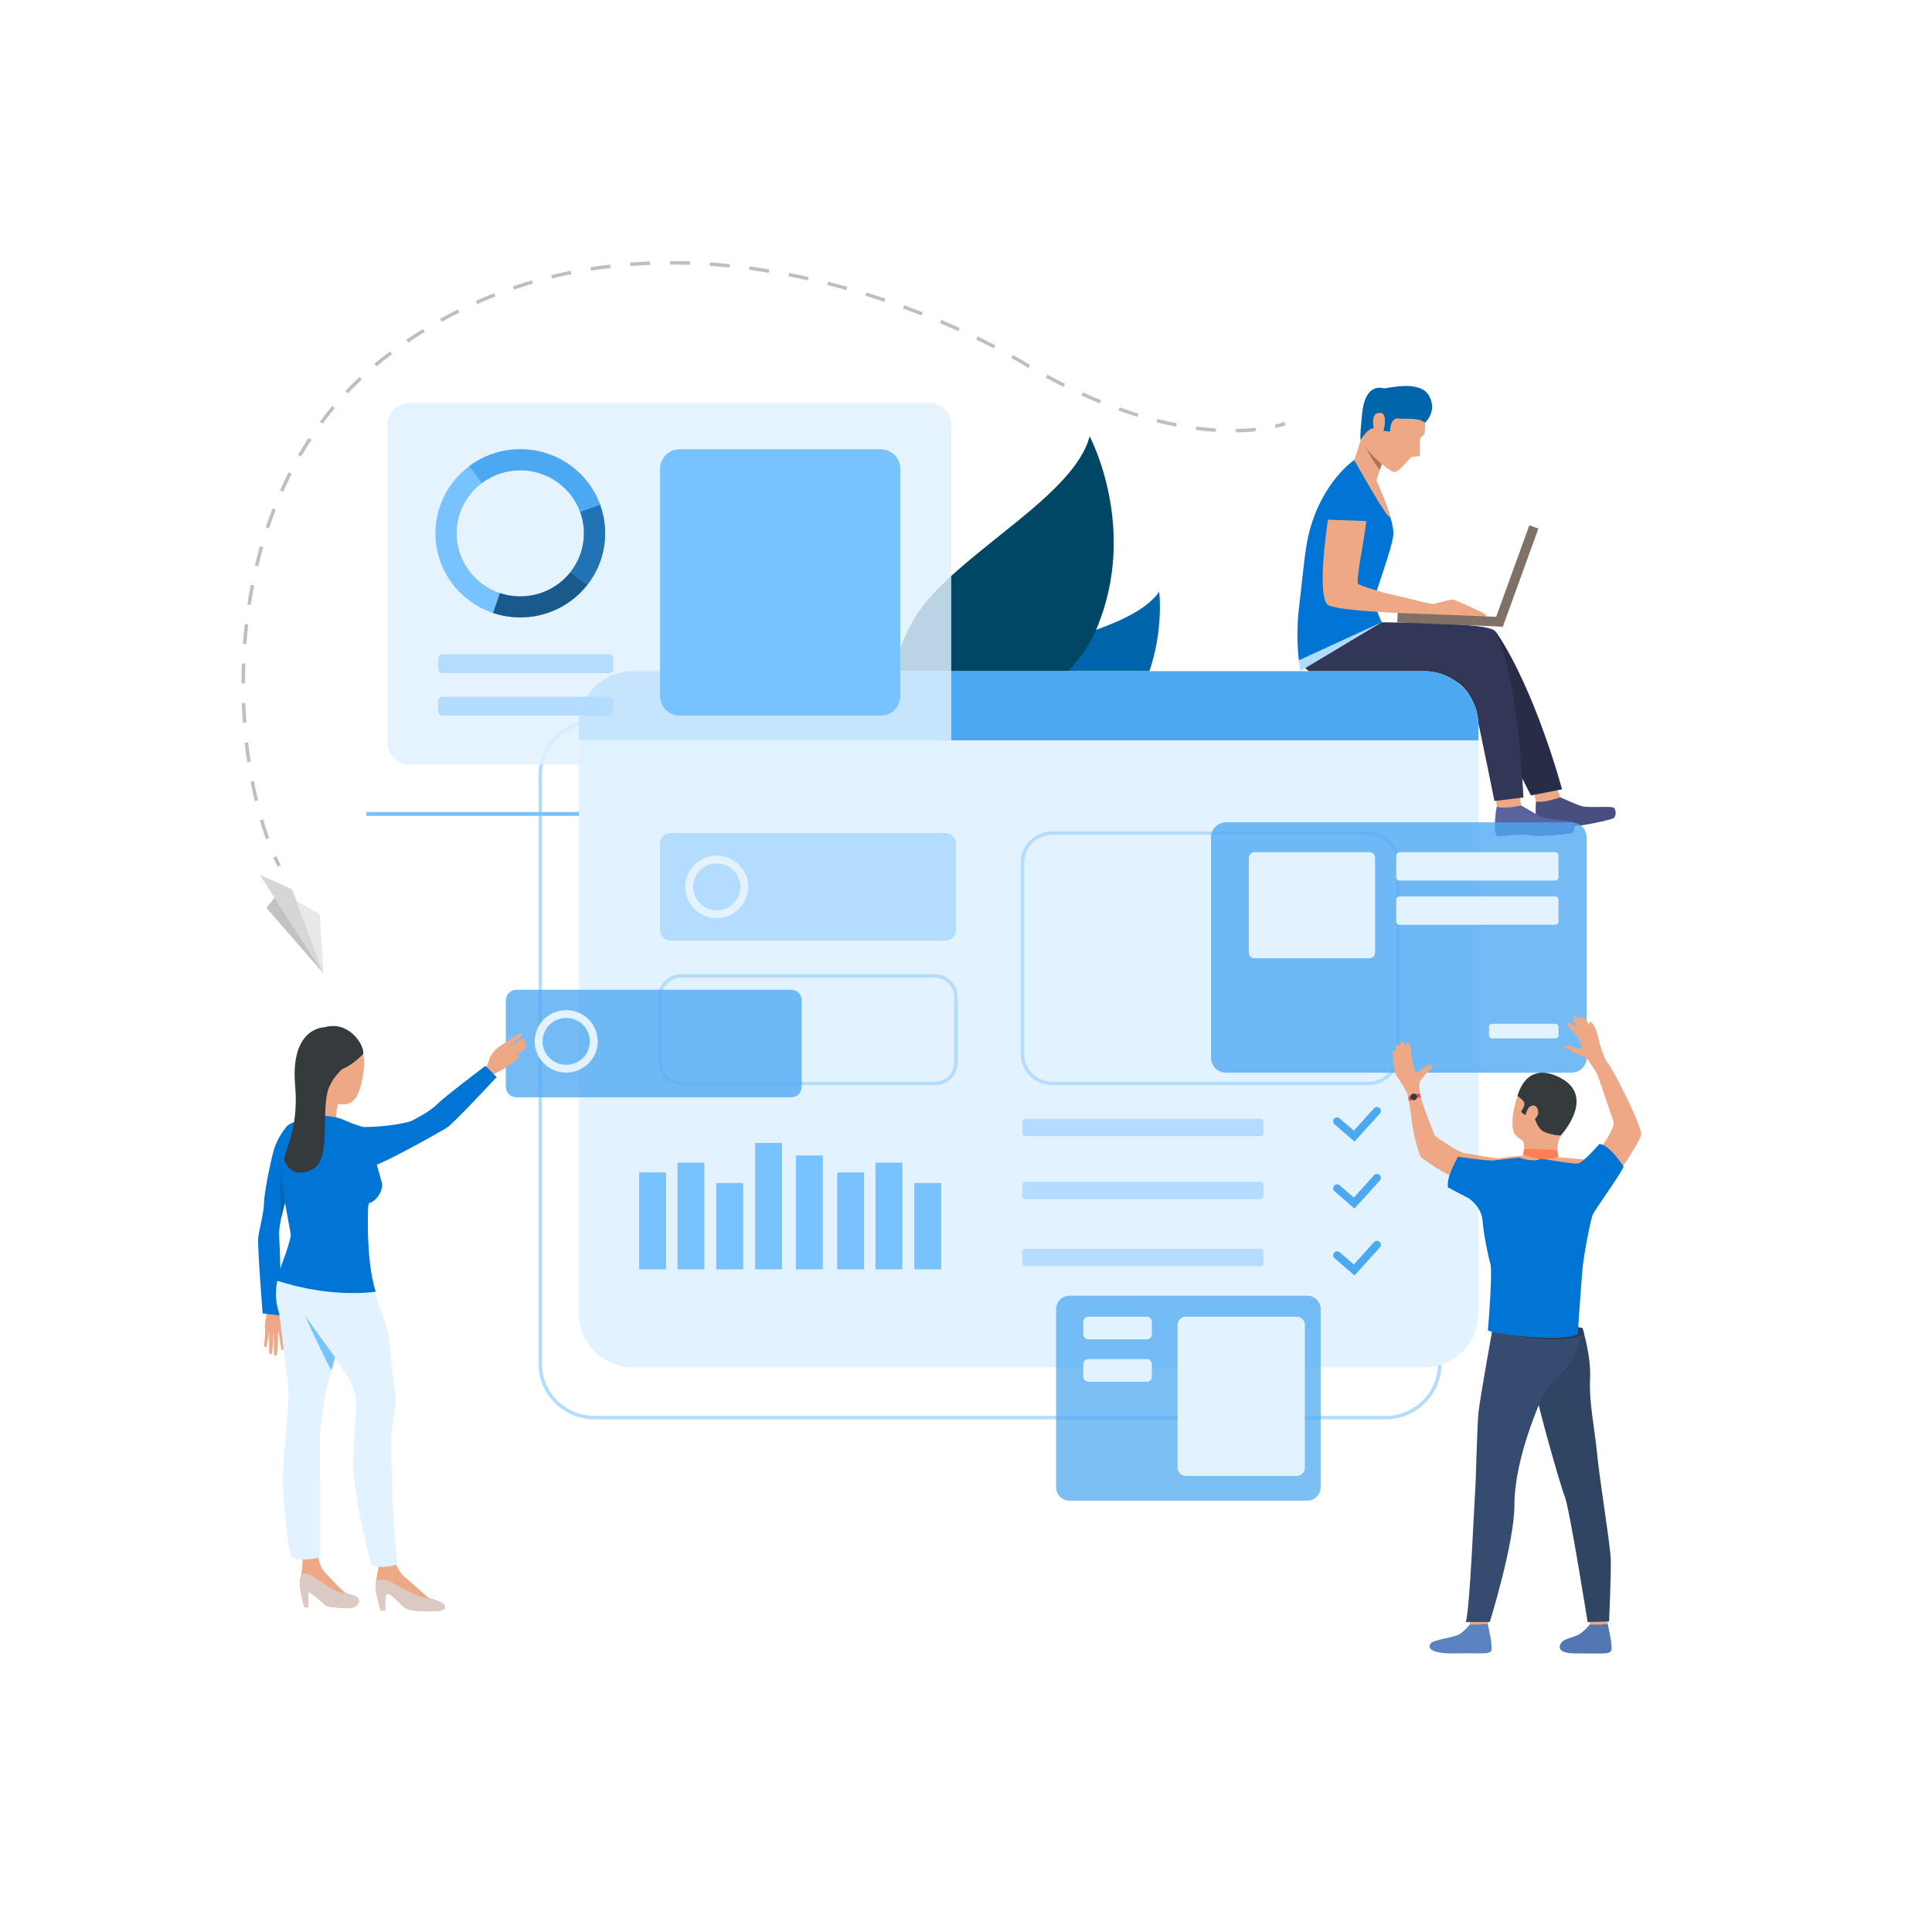 <?xml version="1.0" encoding="utf-8"?>
<!-- Generator: Adobe Illustrator 23.0.2, SVG Export Plug-In . SVG Version: 6.00 Build 0)  -->
<svg version="1.1" id="Layer_1" xmlns="http://www.w3.org/2000/svg" xmlns:xlink="http://www.w3.org/1999/xlink" x="0px" y="0px"
	 viewBox="0 0 1000 1000" style="enable-background:new 0 0 1000 1000;" xml:space="preserve">
<style type="text/css">
	.st0{fill:#B3DCFF;}
	.st1{fill:#484E7D;}
	.st2{fill:#EEA886;}
	.st3{fill:#5B639E;}
	.st4{fill:#292C47;}
	.st5{fill:#0075D5;}
	.st6{fill:#323657;}
	.st7{fill:#807066;}
	.st8{fill:#0065AA;}
	.st9{fill:#A77860;}
	.st10{fill:#AEDEFF;}
	.st11{fill:#004766;}
	.st12{fill:#78C2FF;}
	.st13{fill:#D6D6D6;}
	.st14{fill:#E8E8E8;}
	.st15{fill:#C2C2C2;}
	.st16{fill:#E3F2FF;}
	.st17{fill:#4DA8F2;}
	.st18{opacity:0.83;}
	.st19{fill:#E0F1FF;}
	.st20{fill:#1A598C;}
	.st21{fill:#2273B5;}
	.st22{opacity:0.78;}
	.st23{fill:#5377B3;}
	.st24{fill:#5B83C2;}
	.st25{fill:#2F4563;}
	.st26{fill:#354C70;}
	.st27{fill:#2B3B57;}
	.st28{fill:#353A3D;}
	.st29{fill:#FF7E55;}
	.st30{fill:#E55353;}
	.st31{fill:#DBCAC3;}
	.st32{fill:#C2BEBC;}
	.st33{opacity:0.74;}
</style>
<g>
	<path class="st0" d="M717.05,734.68H307.78c-16.02,0-29.06-12.92-29.06-28.8V401.31c0-15.88,13.04-28.8,29.06-28.8h409.27
		c16.02,0,29.06,12.92,29.06,28.8v304.57C746.11,721.77,733.07,734.68,717.05,734.68z M307.78,374.31c-15.02,0-27.25,12.11-27.25,27
		v304.57c0,14.89,12.22,27,27.25,27h409.27c15.02,0,27.25-12.11,27.25-27V401.31c0-14.89-12.22-27-27.25-27H307.78z"/>
</g>
<g>
	<g>
		<g>
			<path class="st1" d="M807.58,412.68c0,0,7.47,3.34,10.8,4.5c3.33,1.16,15.55-0.14,16.91,0.9c1.36,1.04,1.41,4.96-0.55,5.65
				c-1.97,0.69-16.55,4.25-21.64,3.75c-5.09-0.51-14.04,2.89-16.18,2.45c-2.14-0.44-2.32-12.33-1.87-15.07
				C795.5,412.11,807.58,412.68,807.58,412.68z"/>
		</g>
	</g>
</g>
<g>
	<g>
		<g>
			<path class="st2" d="M805.86,407.92l1.72,4.76c0,0-9,3.18-12.53,2.17l-1.18-4.86L805.86,407.92z"/>
		</g>
	</g>
</g>
<g>
	<g>
		<g>
			<path class="st3" d="M787.45,416.92c0,0,7.04,4.26,10.22,5.83c3.18,1.57,15.46,1.81,16.69,3.02c1.23,1.2,0.85,5.11-1.18,5.54
				c-2.03,0.43-16.91,2.14-21.91,0.99c-4.99-1.15-14.26,1.1-16.34,0.4c-2.07-0.71-0.93-12.54-0.18-15.2
				C775.52,414.83,787.45,416.92,787.45,416.92z"/>
		</g>
	</g>
</g>
<g>
	<g>
		<g>
			<path class="st2" d="M786.4,411.97l1.05,4.95c0,0-9.29,2.02-12.68,0.58l-0.63-4.97L786.4,411.97z"/>
		</g>
	</g>
</g>
<g>
	<path class="st4" d="M715.81,322.8c0,0,32.11,0.28,36.05,0.83c4.27,0.6,20.98,1.13,22.99,4.17c20.36,30.63,33.66,80.77,33.66,80.77
		l-16.09,3.14c0,0-15.56-29.89-22.08-45.42c-5.85-13.94-10.86-17.52-23.15-17.22c-12.29,0.31-51.6-2.38-74.27-5.16L715.81,322.8z"/>
</g>
<g>
	<path class="st5" d="M712.42,249.04c0,0,9.53,20.32,8.76,27.87c-0.77,7.55-8.97,28.47-9.54,32.68c-0.58,4.2,3.57,12.52,3.57,12.52
		l-42.9,19.68c0,0-1.73-12.44,0-26.77c1.73-14.33,3-29.73,4.91-37.83c6.51-27.64,23.72-39.09,23.72-39.09L712.42,249.04z"/>
</g>
<g>
	<path class="st6" d="M715.19,322.1c0,0,32.11,0.28,36.05,0.83c4.27,0.6,21.35,0.89,22.99,4.17c11.67,23.35,14.29,85.68,14.29,85.68
		l-15.01,1.8c0,0-6.39-31.81-9.69-46.7c-1.75-7.9-8.4-17.48-17.5-16.95c-12.27,0.71-60.43,12.5-74.04-9.15L715.19,322.1z"/>
</g>
<g>
	<path class="st2" d="M687.47,268.23c0.09-3.93,2.4-20.92,12.07-19.76c9.67,1.16,8.55,12.65,7.65,21.32
		c-0.94,9.07-5.69,31.31-4.17,32.45c1.51,1.14,12.98,4.56,15.45,5.05c2.47,0.49,17.33,4.1,18.55,4.44c1.19,0.33-1.2,6.06-1.2,6.06
		s-41.18-1.2-48.06-4.43C680.86,310.13,687.47,268.23,687.47,268.23z"/>
</g>
<g>
	<path class="st2" d="M737.01,311.74c0,0,3.06,0.76,4.53,0.88c1.47,0.12,8.46-2.63,10.63-2.23c2.17,0.4,16.14,7.08,16.77,7.55
		c0.63,0.47-0.37,1.39-0.37,1.39l-32.76-1.17L737.01,311.74z"/>
</g>
<g>
	
		<rect x="723.43" y="318.39" transform="matrix(0.999 0.04 -0.04 0.999 13.441 -29.783)" class="st7" width="54.52" height="4.95"/>
</g>
<g>
	<polygon class="st7" points="796.27,273.58 777.85,324.43 773.15,322.76 791.57,271.91 	"/>
</g>
<g>
	<path class="st2" d="M737.4,217.03c0,0,1.03,8.34-1.25,8.69c-1.88,0.29-1.22,8.34-1.22,9.62c0,1.27-3.54,0.83-4.5,1.27
		c-0.96,0.45-6.45,8.41-9.2,7.64c-2.75-0.76-13.07-9.51-15-14.12c-1.93-4.61,1.38-20.78,6.07-26.32
		C716.99,198.28,735.54,202.43,737.4,217.03z"/>
</g>
<g>
	<path class="st2" d="M715.92,238.35c0,0-0.28,0.73-0.69,1.87c-0.3,0.84-0.67,1.89-1.06,3.04c-1.05,3.11-2.2,6.87-2.28,8.71
		c-0.16,3.44-10.96-13.89-10.96-13.89s3.89-10.43,6.31-22.64C709.65,203.24,715.92,238.35,715.92,238.35z"/>
</g>
<g>
	<path class="st8" d="M737.56,218.82c0,0,6.77-5.96,1.99-14.17c-4.77-8.22-21.42-3.5-23.01-3.69c-1.59-0.19-9.89-2.8-11.51,13.06
		c-1.61,15.86-0.59,13.48-0.59,13.48s4.08-6.81,6.99-5.71c2.91,1.1,8,1.62,8,1.62s0.1-7.4,4.29-6.83
		C727.92,217.15,734.25,215.89,737.56,218.82z"/>
</g>
<g>
	<path class="st5" d="M686.73,268.97l22.07,0.79c0,0,3.43-22.76-9.26-22.32C686.86,247.88,686.73,268.97,686.73,268.97z"/>
</g>
<g>
	<path class="st2" d="M716.81,218.12c0.01-1.02,0.42-5.24-3.76-4.29c-4.18,0.96-1.66,10.2-1.12,10.52
		C712.47,224.67,716.72,226.68,716.81,218.12z"/>
</g>
<g>
	<path class="st2" d="M700.93,238.08c0,0,18.94,33.92,18.45,29.11c-0.39-3.76-8.59-21.91-8.59-21.91L700.93,238.08z"/>
</g>
<g>
	<path class="st9" d="M715.23,240.22c-0.3,0.84-0.67,1.89-1.06,3.04c-3.82-4.71-6.47-10.04-7.25-11.69
		C708.48,234.38,715.23,240.22,715.23,240.22z"/>
</g>
<g>
	<polygon class="st10" points="715.19,322.1 673.01,347.35 672.29,341.78 	"/>
</g>
<g>
	<g>
		<g>
			<path class="st8" d="M599.99,306.31c0,0,5.55,42.44-25.39,75.03c-30.95,32.59-100.72,20.97-100.72,20.97s11.54-38.52,36.84-54.39
				C536.01,332.06,585.71,326.59,599.99,306.31z"/>
		</g>
	</g>
</g>
<g>
	<g>
		<g>
			<path class="st11" d="M563.99,225.83c0,0,25.51,47.59,3.6,99.58c-21.92,51.99-109.35,68.91-109.35,68.91s-3.61-50.46,19.12-80.27
				C500.08,284.25,556.21,256,563.99,225.83z"/>
		</g>
	</g>
</g>
<g>
	<g>
		<rect x="189.59" y="420.31" class="st12" width="165.05" height="1.98"/>
	</g>
</g>
<g>
	<g>
		<g>
			<polygon class="st13" points="167.49,503.95 134.47,452.82 151.24,460.36 			"/>
		</g>
	</g>
	<g>
		<g>
			<polygon class="st14" points="167.49,503.95 165.48,473.14 153.48,466.36 			"/>
		</g>
	</g>
	<g>
		<g>
			<polygon class="st15" points="142.06,464.58 137.94,469.97 167.49,503.95 			"/>
		</g>
	</g>
</g>
<g>
	<path class="st16" d="M765.19,375.3v304.57c0,15.41-12.6,27.9-28.15,27.9H327.77c-15.55,0-28.15-12.49-28.15-27.9V375.3
		c0-15.41,12.6-27.9,28.15-27.9h409.27C752.59,347.4,765.19,359.89,765.19,375.3z"/>
</g>
<g>
	<path class="st17" d="M765.19,375.3v7.89H299.61v-7.89c0-15.41,12.6-27.9,28.15-27.9h409.27
		C752.59,347.4,765.19,359.89,765.19,375.3z"/>
</g>
<g>
	<path class="st0" d="M489.34,486.88H347.06c-3,0-5.43-2.43-5.43-5.43v-44.81c0-3,2.43-5.43,5.43-5.43h142.27
		c3,0,5.43,2.43,5.43,5.43v44.81C494.77,484.45,492.33,486.88,489.34,486.88z"/>
</g>
<g>
	<path class="st0" d="M483.89,561.71H352.5c-6.5,0-11.78-5.24-11.78-11.67v-34.12c0-6.43,5.28-11.67,11.78-11.67h131.39
		c6.5,0,11.78,5.24,11.78,11.67v34.12C495.67,556.47,490.39,561.71,483.89,561.71z M352.5,506.04c-5.5,0-9.97,4.43-9.97,9.88v34.12
		c0,5.45,4.47,9.88,9.97,9.88h131.39c5.5,0,9.97-4.43,9.97-9.88v-34.12c0-5.44-4.47-9.88-9.97-9.88H352.5z"/>
</g>
<g>
	<path class="st0" d="M652.53,588.05H530.61c-0.78,0-1.41-0.63-1.41-1.41v-6.15c0-0.78,0.63-1.41,1.41-1.41h121.92
		c0.78,0,1.41,0.63,1.41,1.41v6.15C653.94,587.42,653.31,588.05,652.53,588.05z"/>
</g>
<g>
	<path class="st0" d="M652.53,620.67H530.61c-0.78,0-1.41-0.63-1.41-1.41v-6.15c0-0.78,0.63-1.42,1.42-1.42h121.91
		c0.78,0,1.42,0.63,1.42,1.42v6.15C653.94,620.04,653.31,620.67,652.53,620.67z"/>
</g>
<g>
	<path class="st0" d="M708.08,561.71H544.68c-9.04,0-16.39-7.28-16.39-16.24v-98.92c0-8.95,7.35-16.24,16.39-16.24h163.41
		c9.03,0,16.39,7.28,16.39,16.24v98.92C724.47,554.43,717.12,561.71,708.08,561.71z M544.68,432.11c-8.04,0-14.57,6.48-14.57,14.44
		v98.92c0,7.96,6.54,14.44,14.57,14.44h163.41c8.03,0,14.57-6.48,14.57-14.44v-98.92c0-7.96-6.54-14.44-14.57-14.44H544.68z"/>
</g>
<g>
	<g>
		<path class="st17" d="M701.09,590.88l-10.35-8.94c-0.85-0.73-0.94-2.01-0.2-2.85c0.74-0.84,2.03-0.93,2.88-0.2l7.32,6.32
			l10.44-11.54c0.75-0.83,2.04-0.9,2.88-0.15c0.84,0.74,0.91,2.02,0.16,2.85L701.09,590.88z"/>
	</g>
</g>
<g>
	<g>
		<path class="st17" d="M701.09,625.53l-10.35-8.94c-0.85-0.73-0.94-2.01-0.2-2.85c0.74-0.84,2.03-0.93,2.88-0.2l7.32,6.32
			l10.44-11.54c0.75-0.83,2.04-0.9,2.88-0.16c0.84,0.75,0.91,2.02,0.16,2.85L701.09,625.53z"/>
	</g>
</g>
<g>
	<path class="st0" d="M652.53,655.32H530.61c-0.78,0-1.41-0.63-1.41-1.41v-6.15c0-0.78,0.63-1.41,1.41-1.41h121.92
		c0.78,0,1.41,0.63,1.41,1.41v6.15C653.94,654.69,653.31,655.32,652.53,655.32z"/>
</g>
<g>
	<g>
		<path class="st17" d="M701.09,660.17l-10.35-8.94c-0.85-0.73-0.94-2.01-0.2-2.85c0.74-0.84,2.03-0.93,2.88-0.2l7.32,6.32
			l10.44-11.54c0.75-0.83,2.04-0.9,2.88-0.15c0.84,0.74,0.91,2.02,0.16,2.85L701.09,660.17z"/>
	</g>
</g>
<g class="st18">
	<path class="st19" d="M480.79,208.46H212.11c-6.39,0-11.57,5.18-11.57,11.57v164.1c0,6.39,5.18,11.57,11.57,11.57h268.68
		c6.39,0,11.57-5.18,11.57-11.57v-164.1C492.36,213.64,487.18,208.46,480.79,208.46z"/>
</g>
<g>
	<g>
		<g>
			<path class="st12" d="M255.22,317.28c4.25,1.43,8.79,2.22,13.52,2.28c14.32,0.18,27.14-6.45,35.29-16.86
				c5.65-7.22,9.06-16.25,9.19-26.09c0.01-0.98-0.01-1.95-0.06-2.91c-0.23-4.37-1.12-8.57-2.57-12.51
				c-6.06-16.52-21.93-28.41-40.72-28.65c-10.12-0.13-19.48,3.14-26.99,8.75c-10.48,7.83-17.32,20.2-17.5,34.21
				C225.14,294.84,237.67,311.4,255.22,317.28z M236.38,275.63c0.13-10.42,5.19-19.64,12.95-25.52c5.65-4.28,12.74-6.79,20.4-6.69
				c14.08,0.18,25.99,9.1,30.53,21.49l0.01,0.02c1.08,2.95,1.74,6.09,1.92,9.36c0.04,0.72,0.05,1.45,0.04,2.19
				c-0.1,7.38-2.66,14.14-6.89,19.56c-6.11,7.81-15.72,12.79-26.45,12.65c-3.55-0.05-6.96-0.65-10.14-1.71
				C245.59,302.55,236.19,290.14,236.38,275.63z"/>
		</g>
	</g>
	<g>
		<g>
			<path class="st20" d="M295.34,296.03l8.69,6.67c-8.15,10.41-20.96,17.05-35.29,16.87c-4.73-0.06-9.27-0.86-13.52-2.28l3.53-10.32
				c3.19,1.07,6.59,1.67,10.14,1.71C279.62,308.81,289.23,303.84,295.34,296.03z"/>
		</g>
	</g>
	<path class="st21" d="M310.59,261.18l-10.33,3.72l0.01,0.02c1.37,3.74,2.01,7.66,1.96,11.55c-0.09,7.38-2.65,14.15-6.89,19.56
		l8.69,6.67c5.65-7.22,9.06-16.25,9.19-26.09C313.29,271.28,312.39,266.09,310.59,261.18z"/>
	<g>
		<g>
			<path class="st17" d="M242.89,241.28c7.5-5.61,16.86-8.88,26.99-8.75c18.79,0.24,34.66,12.13,40.72,28.65l-10.32,3.74l-0.01-0.02
				c-4.54-12.39-16.45-21.31-30.53-21.49c-7.66-0.09-14.74,2.41-20.4,6.69L242.89,241.28z"/>
		</g>
	</g>
</g>
<path class="st16" d="M387.28,459.26c0-0.27-0.01-0.54-0.02-0.81c0-0.09,0-0.18-0.01-0.28c-0.09-1.62-0.42-3.18-0.95-4.65
	c-2.25-6.14-8.15-10.56-15.13-10.65c-3.76-0.05-7.24,1.17-10.03,3.25c-3.89,2.91-6.44,7.51-6.5,12.71
	c-0.09,7.19,4.56,13.34,11.08,15.53l0,0v0c1.58,0.53,3.27,0.83,5.02,0.85c2,0.03,3.91-0.31,5.69-0.93c2.96-1.05,5.53-2.92,7.42-5.33
	c1.85-2.36,3.05-5.25,3.35-8.41C387.25,460.12,387.28,459.69,387.28,459.26z M358.73,458.89c0.05-3.87,1.93-7.3,4.81-9.48
	c2.1-1.59,4.73-2.52,7.58-2.49c5.23,0.07,9.66,3.38,11.34,7.98l0,0.01c0.4,1.09,0.65,2.26,0.71,3.48h0
	c0.01,0.27,0.02,0.54,0.02,0.81c-0.01,1.17-0.21,2.3-0.54,3.37c-0.44,1.43-1.13,2.74-2.02,3.89c-0.33,0.42-0.69,0.82-1.07,1.19
	c-2.25,2.21-5.35,3.55-8.76,3.51c-0.9-0.01-1.78-0.13-2.62-0.32c-0.39-0.09-0.77-0.19-1.14-0.32
	C362.15,468.9,358.66,464.28,358.73,458.89z"/>
<g>
	<path class="st12" d="M455.81,370.4h-104c-5.62,0-10.18-4.56-10.18-10.18V242.71c0-5.62,4.56-10.18,10.18-10.18h104
		c5.62,0,10.18,4.56,10.18,10.18v117.51C465.99,365.84,461.43,370.4,455.81,370.4z"/>
</g>
<g>
	<path class="st0" d="M315.15,348.4h-86.07c-1.28,0-2.31-1.04-2.31-2.31v-5.14c0-1.28,1.04-2.31,2.31-2.31h86.07
		c1.28,0,2.31,1.04,2.31,2.31v5.14C317.47,347.36,316.43,348.4,315.15,348.4z"/>
</g>
<g>
	<path class="st0" d="M315.15,370.4h-86.07c-1.28,0-2.31-1.04-2.31-2.31v-5.14c0-1.28,1.04-2.31,2.31-2.31h86.07
		c1.28,0,2.31,1.04,2.31,2.31v5.14C317.47,369.36,316.43,370.4,315.15,370.4z"/>
</g>
<g class="st22">
	<path class="st17" d="M813.47,555.22h-178.9c-4.27,0-7.73-3.46-7.73-7.73V433.35c0-4.27,3.46-7.73,7.73-7.73h178.9
		c4.27,0,7.73,3.46,7.73,7.73v114.14C821.2,551.76,817.74,555.22,813.47,555.22z"/>
</g>
<g>
	<path class="st16" d="M708.81,496.01h-59.47c-1.61,0-2.92-1.31-2.92-2.92v-49.08c0-1.61,1.31-2.92,2.92-2.92h59.47
		c1.61,0,2.92,1.31,2.92,2.92v49.08C711.73,494.71,710.42,496.01,708.81,496.01z"/>
</g>
<g>
	<path class="st16" d="M804.98,455.75h-80.61c-0.94,0-1.71-0.77-1.71-1.71v-11.23c0-0.94,0.76-1.71,1.71-1.71h80.61
		c0.94,0,1.71,0.76,1.71,1.71v11.23C806.69,454.98,805.92,455.75,804.98,455.75z"/>
</g>
<g>
	<path class="st16" d="M804.98,478.66h-80.61c-0.94,0-1.71-0.77-1.71-1.71v-11.23c0-0.94,0.77-1.71,1.71-1.71h80.61
		c0.94,0,1.71,0.76,1.71,1.71v11.23C806.69,477.89,805.92,478.66,804.98,478.66z"/>
</g>
<g>
	<path class="st16" d="M805.13,537.48h-32.88c-0.86,0-1.55-0.7-1.55-1.55v-4.45c0-0.86,0.7-1.55,1.55-1.55h32.88
		c0.86,0,1.55,0.7,1.55,1.55v4.45C806.69,536.79,805.99,537.48,805.13,537.48z"/>
</g>
<g>
	<path class="st2" d="M783.79,586.72c0,0-3.1-5.38,1.82-19.8c4.76-13.94,21.23-12.68,26.46-3.75c5.23,8.93,3.47,14.48-4.24,24.57
		C800.13,597.83,786.99,591.33,783.79,586.72z"/>
</g>
<g>
	<path class="st2" d="M822.05,834.78c0,0,0.82,5.92,0.92,6.81c0.1,0.89,9.07-0.53,9.07-0.53l0.73-7.05
		C832.76,834.02,823.17,833.94,822.05,834.78z"/>
</g>
<g>
	<path class="st23" d="M822.87,840.83c0,0-2.84,3.57-5.59,5.12c-2.75,1.56-7.06,2.17-8.69,3.78c-1.17,1.16-4.27,6.17,7.14,6.07
		c11.41-0.1,16.91,0.71,18.13-1.21c1.22-1.92-1.77-14.16-1.77-14.16S829.31,841.21,822.87,840.83z"/>
</g>
<g>
	<path class="st2" d="M759.98,834.78c0,0,0.82,5.92,0.92,6.81c0.1,0.89,9.07-0.53,9.07-0.53l0.73-7.05
		C770.69,834.02,761.1,833.94,759.98,834.78z"/>
</g>
<g>
	<path class="st24" d="M760.8,840.83c0,0-2.84,3.57-5.59,5.12c-2.75,1.56-12.86,2.83-14.48,4.44c-1.17,1.16-3.12,5.84,12.93,5.4
		c11.41-0.31,16.91,0.71,18.13-1.21c1.22-1.92-1.77-14.16-1.77-14.16S766.48,841.06,760.8,840.83z"/>
</g>
<g>
	<path class="st25" d="M819.03,687.34c0,0,4.6,14.15,3.99,26.35c-0.61,12.2,2.38,25.55,3.59,38.29c1.36,14.2,6.92,47.84,7.12,55.43
		c0.2,7.6-0.86,31.86-0.86,31.86l-11.13,0.27c0,0-9.35-58.79-11.77-64.79c-2.42-6-14.43-48.77-14.84-53.57
		C794.74,716.39,819.03,687.34,819.03,687.34z"/>
</g>
<g>
	<path class="st26" d="M772.87,685.87c0,0-6.76,37.43-7.57,44.89c-0.81,7.47-1.35,36.13-1.75,40.79c-0.4,4.67-2.69,61.06-4.84,67.99
		h12.41c0,0,12.74-41,12.74-60.39c0-19.4,8.44-42.17,13.89-54.97c5.45-12.8,17.92-13.1,21.27-36.85
		C819.03,687.34,777.41,678.33,772.87,685.87z"/>
</g>
<g>
	<path class="st2" d="M788.3,590.53c0,0,1.4,4.04,0,6.92c-1.4,2.88,17.89,1.15,17.89,1.15s-0.87-5.95,1.65-10.85
		C810.36,582.84,788.3,590.53,788.3,590.53z"/>
</g>
<g>
	<path class="st27" d="M819.93,690.42c0,0-6.94,7.06-47.68-1.1l0.62-3.46l46.31,1.73L819.93,690.42z"/>
</g>
<g>
	<path class="st2" d="M785.38,598.38c0,0-7.13,0.72-9.16,1.1c-2.04,0.39-15.74-2.43-18.55-2.72s-14.8-8.43-15.19-9.39
		c-0.39-0.96-7.29-18.28-7.68-22.03c-0.39-3.75-6.73-1.81-6.18,0.77c1.02,4.83,2.32,16.55,3.04,19.95c0.77,3.67,2.84,11.98,4.01,13
		c1.16,1.02,11.96,9.16,22.52,12.62c10.57,3.46,18.52,8.55,18.52,8.55h52.07c0,0,20.25-28.69,20.69-33.01
		c0.44-4.32-14.15-33.05-17.05-36.66c-2.91-3.6-7.12,1.18-7.12,1.18s8.71,25.34,9.88,28.94c1.16,3.6-10.14,19.43-13.24,19.48
		c-3.1,0.05-11.07-0.96-14.61-1.1c-3.54-0.14-7.27-1.68-7.27-1.68L785.38,598.38z"/>
</g>
<g>
	<path class="st5" d="M760.4,620.35c0,0,6.37,4.2,6.96,11.4c0.58,7.21,2.91,18.59,4.07,22.48c1.16,3.89-1.02,32.13-1.31,34.15
		c-0.29,2.02,40.3,6.81,46.53,2.02c0,0,1.74-26.37,2.47-33.86c0.73-7.49,4.22-25.65,5.38-28.1c1.16-2.45,15.27-22.05,15.85-24.64
		c0,0-7.3-11.53-12.53-11.67c0,0-8.31,9.65-11.02,10.09c-2.71,0.43-19.32-2.58-19.33-2.61c0,0-1.81,2.45-11.45-0.44
		c0,0-11.48,1.28-13.35,1.52c-2.26,0.29-17.98-1.96-17.98-1.96s-6.31,10.55-5.2,15.88L760.4,620.35z"/>
</g>
<g>
	<path class="st2" d="M735.16,567.6c0,0-1.42-6.68,0.29-8.6c0.98-1.09,3.32-3.98,3.54-4.41c0.22-0.42,2.73-1.86,2.73-2.55
		c0-0.69-2.46-1.54-4.61,0.43c-2.14,1.96-3.48,2.39-4.34,2.18c-0.86-0.21-2.09-7.27-2.2-9.02s-0.79-6.37-1.89-6.05
		c-1.1,0.32-1.05,2.34-1.05,2.34s-1.29-3.51-2.14-2.81c-0.86,0.69-0.75,2.39-0.75,2.39s-1.61-1.96-2.04-0.53
		c-0.43,1.43,0,2.71,0,2.71s-1.66-0.9-1.77,1.33c-0.11,2.23,0.48,8.76,1.66,11.09c1.18,2.34,5.59,8.45,6.11,10.83
		C729.24,569.3,735.16,567.6,735.16,567.6z"/>
</g>
<g>
	<path class="st2" d="M826.72,555.87c0,0-4.85-8.07-6.49-8.79c-1.65-0.72-3.98-1.13-6.01-2.57c-2.04-1.44-4.73-2.64-4.58-3.12
		c0.15-0.48,2.55-0.29,5.12,0.82c2.57,1.1,3.7,0.57,3.94-0.01c0.24-0.58-1.37-4.64-2.14-5.61c-0.78-0.96-6.3-6.47-5.38-7.28
		c0.92-0.82,4.51,2.21,5.09,2.83c0,0-2.86-5.96-1.74-6.24c1.11-0.29,3.2,1.83,3.2,1.83s-0.24-5.09,5.28,3.17
		c0,0-1.16-2.74,0.53-1.83c1.7,0.91,3.35,6.05,3.88,8.65c0.53,2.59,2.95,10.86,5.02,12.85
		C834.48,552.56,826.72,555.87,826.72,555.87z"/>
</g>
<g>
	<path class="st28" d="M807.84,587.74c0,0-2.55,0.22-7.98-1.63c-5.43-1.86-5.83-11.26-7.01-10.15c-2.4,2.27-4.66,0.7-5.56-0.64
		c0,0,2.65-3.46,1.42-5.12c-1.23-1.66-3.23-2.88-3.23-2.88s3.82-18.24,21.19-9.93C827.03,567.12,807.84,587.74,807.84,587.74z"/>
</g>
<g>
	<path class="st29" d="M788.3,597.44l0.61-2.64c0,0,11.09-0.22,17.14,0.65l0.64,3.15C806.69,598.61,798.94,602.09,788.3,597.44z"/>
</g>
<g>
	<path class="st2" d="M791.03,573.65c1.01-1.66,4.73-2.78,5.17,1.92c0.34,3.64-6.66,7.62-6.72,4.23
		C789.42,576.41,790.36,574.76,791.03,573.65z"/>
</g>
<g>
	<path class="st30" d="M734.9,566.08c0,0-4,0.1-5.94,1.83c0,0-0.13,1.1,0.32,1.97c0,0,3.47-1.6,6.13-1.9
		C735.41,567.99,735.37,566.55,734.9,566.08z"/>
</g>
<g>
	<path class="st28" d="M730.18,567.07c-0.37,0.87,0.04,1.87,0.92,2.23c0.88,0.37,1.88-0.04,2.25-0.91s-0.04-1.87-0.92-2.23
		C731.56,565.8,730.55,566.21,730.18,567.07z"/>
</g>
<g class="st22">
	<path class="st17" d="M409.53,567.97H267.25c-3,0-5.43-2.43-5.43-5.43v-44.81c0-3,2.43-5.43,5.43-5.43h142.27
		c3,0,5.43,2.43,5.43,5.43v44.81C414.96,565.54,412.52,567.97,409.53,567.97z"/>
</g>
<g>
	<g>
		<g>
			<g>
				<path class="st2" d="M142.81,676.39c0,0,0.61,3.26,2.45,3.74c1.57,0.41,3.3,2.06,3.83,2.57c0.71,0.68,3.69,1.96,2.83,2.85
					c-0.85,0.9-5-1.87-5.99-2.28c-0.99-0.41,0.43,4.12,0.03,5.15c-0.4,1.03-8.1,2.93-8.71-0.29c-0.61-3.22,0.89-7.06,0.67-7.6
					c-0.22-0.54-0.53-2.32-0.53-2.32L142.81,676.39z"/>
			</g>
		</g>
	</g>
</g>
<g>
	<g>
		<g>
			<g>
				<path class="st2" d="M146,687.64c0,0,1.2,9.98,0.72,10.71c-0.48,0.73-1.03,0.76-1.18-0.16c-0.15-0.93-1.44-9.61-1.44-9.61
					s-0.58,12.05-0.85,12.73c-0.15,0.4-1.21,0.53-1.34,0.04c-0.13-0.49-0.24-12.46-0.24-12.46s-0.57,11.25-0.96,11.75
					c-0.34,0.45-1.35,0.32-1.36-0.52c-0.02-0.84-0.09-11.3-0.09-11.3s-0.93,8.16-1.52,8.39c-0.36,0.15-1.27,0.29-0.96-1.8
					c0.31-2.1,0.51-7.12,0.51-7.12L146,687.64z"/>
			</g>
		</g>
	</g>
</g>
<g>
	<path class="st2" d="M250.95,553.97c0,0,1.65-3.06,2.22-5.5c0.57-2.44,3.64-5.7,4.89-6.47c1.25-0.77,10.34-7.22,11.39-7.22
		c1.05,0,0.44,2-0.47,2.58c-0.91,0.58-8.29,6.28-8.29,6.28s9.18-6.28,10.14-6.11c0.96,0.17,1.64,1.38,0.61,2.62
		c0,0,2.09,1.36-0.09,3.02l-4.34,3.32c0,0,2.55-1.32,1.61,0.72c-0.5,1.08-5.84,4.24-6.7,5.2c-0.86,0.96-7.59,4.21-7.59,4.21
		L250.95,553.97z"/>
</g>
<g>
	<path class="st2" d="M197.15,833.61h2.28c0,0-0.76-8.52,1.35-8.6c2.11-0.08,7.33,6.93,10.45,8.02c3.12,1.09,19.13,2,19.21-0.92
		c0.09-2.92-6.15-4.09-8.09-4.93c-1.94-0.84-11.38-9.94-13.06-11.02c-1.69-1.08-4.47-6.6-4.47-6.6h-8.59c0,0-0.94,4.62-1.48,8.36
		c-0.2,1.38-0.35,2.64-0.37,3.5C194.29,824.59,197.15,833.61,197.15,833.61z"/>
</g>
<g>
	<path class="st2" d="M157.61,831.92h1.9v-7.93c1.58,0.13,6.89,5.11,8.53,6.55c1.64,1.44,3.9,1.38,10.82,1.81
		c6.92,0.44,7.57-3.67,6.48-5.07c-1.1-1.4-4.64-2.01-6.48-2.88c-1.84-0.87-9.11-9-11.05-10.92c-1.94-1.92-3.12-7.42-3.12-7.42
		l-8.09,0.7c0,0,0.05,5.04-0.87,9.26v0c0,0.01-0.01,0.02-0.01,0.03c-0.08,0.36-0.16,0.72-0.26,1.06
		C154.26,821.51,157.61,831.92,157.61,831.92z"/>
</g>
<g>
	<path class="st2" d="M176.53,566.94c0,0-3.95,8.25-1.84,15c0,0-12.15-1.64-12.51-3.05c-0.36-1.41,1.52-14.07,0.12-17.95
		C160.9,557.06,176.53,566.94,176.53,566.94z"/>
</g>
<g>
	<path class="st5" d="M176.82,579.21c0,0,7.03,2.99,10.24,3.91c3.21,0.92,9.8,4.53,8.39,16.21c-1.41,11.69-4.19,21.71-5.3,26.7
		c-1.11,4.99-1.58,17.84-0.84,24.16c0,0-17.6,2.97-37.63-2.7c0,0,4.38-10.37,4.49-13.12c0.11-2.76-10.16-26.24-10.46-29.86
		c-0.29-3.61-1.54-19.54,4.16-22.63c5.71-3.09,10.11-2.31,12.54-3.7C164.85,576.78,173.53,577.85,176.82,579.21z"/>
</g>
<g>
	<path class="st5" d="M176.79,597.38c0,0-2.7-14.04,11.03-14.02c12.07,0.02,23.47-2.25,25.39-3.3c1.91-1.05,9.29-4.65,13.17-8.6
		c3.88-3.95,24.88-19.78,24.88-19.78l5.81,5.82c0,0-22.16,23.85-25.73,26.17c-3.57,2.32-33.57,18.93-37.38,19.45
		C190.15,603.65,179.47,606.53,176.79,597.38z"/>
</g>
<g>
	<path class="st5" d="M133.64,640.76c-0.41,4.94,2.3,39.08,2.3,39.08l9.77,1.12c0,0-0.69-33.71-1.24-41.49
		c-0.16-2.29,0.37-5.8,1.21-9.61v0c0.53-2.42,1.18-4.96,1.85-7.38c1.85-6.69,3.84-12.49,3.84-12.49s10.94-28.19-2.78-27.05
		c0,0-5.1,5.21-7.26,13.76c-2.16,8.55-4.63,21.36-4.72,26.46C136.5,628.25,133.94,637.12,133.64,640.76z"/>
</g>
<g>
	<path class="st16" d="M186.96,649.91c0,0,3.15,7.38,3.43,9.25c0.28,1.86,10.16,26.24,10.85,33.37c0.69,7.21,2.78,26.46,3.52,29.21
		c0.74,2.76-1.67,15.06-2.04,17.82c-0.37,2.76-0.19,47.77,3.15,69.99c0,0-7.79,3.31-13.72,0c0,0-9.83-34.72-9.27-54.75
		c0.56-20.03,3.12-28.47-0.02-36.56c-3.14-8.08-21.49-32.33-23.34-34.91c-1.85-2.57-13.47-16.78-2.47-32.18
		C168.05,635.77,186.96,649.91,186.96,649.91z"/>
</g>
<g>
	<path class="st16" d="M149,715.68c0.98,6.43-0.05,14.88-2.09,38.4c-2.04,23.51,3.57,51.99,3.57,51.99c7.04,2.39,15.15,0,15.15,0
		c-0.19-1.65,0-57.32,0-62.28c0-4.96,1.44-10.59,1.81-16.28c0.25-3.88,2.07-11.03,4.12-18.34c0.62-2.19,1.25-4.39,1.87-6.52
		c0,0,0,0,0,0c0.35-1.19,0.69-2.37,1.02-3.5c2.89-9.92,6.77-48.23,6.77-48.23s-21.52-17.17-31.99-1.01
		c-10.48,16.16-5.1,27.92-4.73,29.94C144.87,681.88,148.03,709.25,149,715.68z"/>
</g>
<g>
	<path class="st5" d="M190.7,621.02c0,0-1.91,30.43,3.81,47.56c0,0-22.72,3.76-51.71-5.92c0,0,7.97-20.46,7.7-23.66
		c-0.28-3.2-8.67-40.45-4.64-48.79C149.88,581.88,189.27,593.7,190.7,621.02z"/>
</g>
<g>
	<path class="st2" d="M172.14,533.01c5.19-0.21,18.46,1.79,15.99,21.59c-2.47,19.81-9.69,18.09-16.84,15.46
		c-7.15-2.63-14.71-18.65-14.41-22.77C157.18,543.17,157.32,533.6,172.14,533.01z"/>
</g>
<g>
	<path class="st28" d="M188.05,545.44c0,0-6.34,6.92-12.3,8.25c0,0-5.08,7.64-13.06,9.1c0,0-15.55-17.04-0.63-27.94
		C176.98,523.96,188.59,539.37,188.05,545.44z"/>
</g>
<g>
	<path class="st2" d="M177.05,551.04c-0.12-1.1-2.39-3.49-4.44-1.15c-2.06,2.34,0.94,8.36,2.24,8.45
		C176.13,558.44,177.49,555.22,177.05,551.04z"/>
</g>
<g>
	<path class="st12" d="M157.92,681.13c0.17,0.37,10.89,23.95,13.65,28.04c0.62-2.19,1.25-4.39,1.87-6.52c0,0,0,0,0,0
		S158.28,681.65,157.92,681.13z"/>
</g>
<g>
	<path class="st8" d="M145.19,605.68c0,0-0.76,14.98,0.48,24.17c0.53-2.42,1.18-4.96,1.85-7.38
		C147.47,622.13,145.39,608.05,145.19,605.68z"/>
</g>
<g>
	<path class="st28" d="M168.14,531.72c0,0-18.08-0.41-15.36,30.37c2.09,23.65-6.69,35.34-5.45,38.79c1.24,3.45,5.48,9.21,14.96,4.01
		c9.49-5.2,3.24-32.31,8.34-42.86c5.1-10.55,16.29-15.44,16.29-15.44S184.95,528.63,168.14,531.72z"/>
</g>
<g>
	<path class="st5" d="M192.53,594.04c0,0,4.13,14.61,5.11,18.06c1.27,4.48-4.64,12.92-9.89,10.33
		C182.51,619.84,192.53,594.04,192.53,594.04z"/>
</g>
<g>
	<path class="st31" d="M157.61,831.92h1.9v-7.93c1.58,0.13,6.89,5.11,8.53,6.55c1.64,1.44,3.9,1.38,10.82,1.81
		c6.92,0.44,7.57-3.67,6.48-5.07c-1.1-1.4-4.64-2.01-6.48-2.88c-7.4,0.39-16.44-9.92-20.77-9.9c-2.3,0.01-2.28,1.28-2.35,1.52v0
		c0,0.01-0.01,0.02-0.01,0.03c-0.08,0.36-0.16,0.72-0.26,1.06C154.26,821.51,157.61,831.92,157.61,831.92z"/>
</g>
<g>
	<path class="st31" d="M197.15,833.61h2.28c0,0-0.76-8.52,1.35-8.6c2.11-0.08,7.33,6.93,10.45,8.02c3.12,1.09,19.13,2,19.21-0.92
		c0.09-2.92-6.15-4.09-8.09-4.93c-6.6-0.02-17.34-7.22-20.67-8.68c-3.33-1.46-6.93-0.58-6.93-0.58c-0.2,1.38-0.35,2.64-0.37,3.5
		C194.29,824.59,197.15,833.61,197.15,833.61z"/>
</g>
<g>
	<g>
		<path class="st32" d="M660.32,221.54l-0.41-1.75c3.2-0.74,4.86-1.38,4.88-1.39l0.66,1.67
			C665.38,220.1,663.65,220.77,660.32,221.54z"/>
	</g>
	<g>
		<path class="st32" d="M137.64,434.38c-1.12-3.1-2.19-6.39-3.18-9.77l1.74-0.5c0.98,3.36,2.04,6.61,3.14,9.67L137.64,434.38z
			 M131.83,414.68c-0.78-3.26-1.5-6.63-2.15-10.03l1.78-0.33c0.65,3.38,1.36,6.73,2.13,9.95L131.83,414.68z M127.96,394.54
			c-0.5-3.34-0.94-6.76-1.31-10.17l1.8-0.19c0.37,3.39,0.81,6.78,1.31,10.1L127.96,394.54z M125.72,374.16
			c-0.25-3.39-0.43-6.83-0.55-10.23l1.81-0.06c0.12,3.39,0.31,6.81,0.55,10.17L125.72,374.16z M126.8,353.68l-1.81,0
			c0-3.41,0.06-6.85,0.19-10.25l1.81,0.06C126.86,346.87,126.8,350.3,126.8,353.68z M127.55,333.33l-1.81-0.13
			c0.25-3.41,0.57-6.84,0.95-10.21l1.8,0.2C128.11,326.53,127.8,329.94,127.55,333.33z M129.82,313.09l-1.79-0.27
			c0.51-3.39,1.1-6.79,1.74-10.11l1.78,0.34C130.91,306.35,130.33,309.73,129.82,313.09z M133.69,293.09l-1.76-0.41
			c0.79-3.34,1.66-6.68,2.58-9.94l1.75,0.49C135.33,286.46,134.47,289.77,133.69,293.09z M139.25,273.49l-1.72-0.56
			c1.08-3.26,2.25-6.51,3.48-9.67l1.69,0.64C141.48,267.03,140.32,270.26,139.25,273.49z M146.6,254.49l-1.66-0.72
			c1.4-3.14,2.88-6.26,4.42-9.28l1.62,0.81C149.46,248.29,147.99,251.38,146.6,254.49z M155.84,236.34l-1.57-0.89
			c1.72-2.97,3.53-5.92,5.39-8.77l1.52,0.98C159.34,230.47,157.54,233.39,155.84,236.34z M639.67,223.82l-0.03-1.8
			c3.51-0.05,6.94-0.25,10.21-0.59l0.19,1.79C646.73,223.57,643.24,223.77,639.67,223.82z M629.3,223.55
			c-3.37-0.22-6.84-0.56-10.32-1.02l0.24-1.78c3.44,0.46,6.87,0.79,10.19,1.01L629.3,223.55z M608.76,220.85
			c-3.32-0.65-6.72-1.41-10.1-2.27l0.45-1.74c3.35,0.85,6.71,1.61,10,2.25L608.76,220.85z M167.01,219.28l-1.46-1.06
			c2.04-2.76,4.18-5.48,6.36-8.1l1.4,1.14C171.15,213.86,169.03,216.55,167.01,219.28z M588.7,215.78c-3.23-1-6.53-2.1-9.81-3.27
			l0.62-1.69c3.25,1.17,6.52,2.26,9.73,3.25L588.7,215.78z M569.24,208.81c-3.13-1.28-6.32-2.65-9.48-4.09l0.75-1.63
			c3.14,1.43,6.31,2.8,9.42,4.06L569.24,208.81z M180.07,203.63l-1.33-1.22c2.35-2.49,4.8-4.95,7.29-7.29l1.25,1.3
			C184.82,198.74,182.39,201.17,180.07,203.63z M550.44,200.27c-3.03-1.51-6.11-3.11-9.15-4.76l0.87-1.58
			c3.03,1.64,6.09,3.23,9.1,4.74L550.44,200.27z M532.3,190.45c-1.18-0.69-2.37-1.39-3.57-2.11c-1.69-1.01-3.47-2.05-5.3-3.08
			l0.9-1.56c1.85,1.05,3.64,2.09,5.34,3.11c1.19,0.71,2.38,1.41,3.55,2.1L532.3,190.45z M194.92,189.64l-1.17-1.37
			c1.8-1.51,3.67-3,5.54-4.44c0.85-0.65,1.71-1.3,2.56-1.94l1.09,1.43c-0.85,0.64-1.7,1.28-2.54,1.93
			C198.55,186.67,196.7,188.15,194.92,189.64z M514.41,180.35c-2.96-1.55-6.05-3.11-9.17-4.63l0.8-1.61
			c3.13,1.53,6.24,3.09,9.22,4.65L514.41,180.35z M211.28,177.37l-1.03-1.48c2.84-1.94,5.75-3.83,8.65-5.63l0.96,1.52
			C216.98,173.57,214.09,175.45,211.28,177.37z M495.94,171.36c-3.09-1.4-6.25-2.79-9.41-4.13l0.71-1.65
			c3.17,1.34,6.35,2.74,9.45,4.15L495.94,171.36z M228.69,166.59l-0.89-1.56c2.99-1.67,6.06-3.3,9.12-4.84l0.82,1.6
			C234.7,163.31,231.66,164.93,228.69,166.59z M477.02,163.33c-3.17-1.25-6.4-2.48-9.61-3.66l0.63-1.68
			c3.22,1.18,6.47,2.41,9.65,3.67L477.02,163.33z M247,157.4l-0.74-1.64c3.13-1.4,6.33-2.74,9.53-4l0.67,1.67
			C253.28,154.68,250.1,156.02,247,157.4z M457.72,156.26c-3.24-1.1-6.53-2.16-9.78-3.17l0.54-1.71c3.26,1.01,6.57,2.08,9.82,3.18
			L457.72,156.26z M438.08,150.18c-3.3-0.93-6.64-1.83-9.93-2.66l0.45-1.74c3.31,0.84,6.66,1.74,9.98,2.67L438.08,150.18z
			 M266.08,149.9l-0.59-1.7c3.24-1.11,6.56-2.16,9.85-3.13l0.51,1.72C272.59,147.76,269.3,148.8,266.08,149.9z M418.15,145.13
			c-3.35-0.75-6.73-1.46-10.06-2.11l0.35-1.76c3.35,0.65,6.75,1.37,10.11,2.12L418.15,145.13z M285.77,144.13l-0.44-1.74
			c3.32-0.82,6.71-1.57,10.09-2.25l0.36,1.76C292.43,142.57,289.06,143.32,285.77,144.13z M397.96,141.2
			c-3.39-0.56-6.81-1.07-10.17-1.52l0.24-1.78c3.38,0.45,6.82,0.96,10.22,1.52L397.96,141.2z M305.89,140.09l-0.28-1.77
			c3.37-0.53,6.82-1,10.24-1.4l0.21,1.78C312.66,139.09,309.23,139.56,305.89,140.09z M377.58,138.49
			c-3.42-0.35-6.86-0.64-10.24-0.87l0.13-1.79c3.4,0.23,6.87,0.53,10.3,0.87L377.58,138.49z M326.28,137.71l-0.14-1.79
			c3.4-0.26,6.88-0.46,10.32-0.59l0.07,1.8C333.11,137.26,329.66,137.45,326.28,137.71z M357.07,137.09
			c-3.29-0.11-6.61-0.17-9.86-0.17h-0.41l0-1.8l0.42,0c3.27,0,6.61,0.06,9.92,0.17L357.07,137.09z"/>
	</g>
	<g>
		<path class="st32" d="M143.74,448.61c-0.77-1.49-1.53-3.07-2.27-4.7l1.65-0.73c0.72,1.6,1.47,3.15,2.23,4.62L143.74,448.61z"/>
	</g>
</g>
<g>
	<g>
		<rect x="330.83" y="606.85" class="st12" width="13.94" height="50.17"/>
	</g>
</g>
<g>
	<g>
		<rect x="350.66" y="601.79" class="st12" width="13.94" height="55.23"/>
	</g>
</g>
<g>
	<g>
		<rect x="370.76" y="612.3" class="st12" width="13.94" height="44.72"/>
	</g>
</g>
<g>
	<g>
		<rect x="390.86" y="591.57" class="st12" width="13.94" height="65.44"/>
	</g>
</g>
<g>
	<g>
		<rect x="411.94" y="598.09" class="st12" width="13.94" height="58.92"/>
	</g>
</g>
<g>
	<g>
		<rect x="433.32" y="606.85" class="st12" width="13.94" height="50.17"/>
	</g>
</g>
<g>
	<g>
		<rect x="453.15" y="601.79" class="st12" width="13.94" height="55.23"/>
	</g>
</g>
<g>
	<g>
		<rect x="473.25" y="612.3" class="st12" width="13.94" height="44.72"/>
	</g>
</g>
<path class="st16" d="M309.36,538.37c0-0.08,0-0.16,0-0.23c-0.09-1.62-0.42-3.18-0.95-4.65c-2.25-6.14-8.15-10.56-15.13-10.65
	c-3.76-0.05-7.24,1.17-10.03,3.25c-3.89,2.91-6.44,7.51-6.5,12.71c-0.09,7.19,4.56,13.34,11.08,15.53l0,0l0,0
	c1.58,0.53,3.27,0.83,5.02,0.85c2.06,0.03,4.04-0.33,5.87-1c2.88-1.06,5.39-2.89,7.24-5.26c1.84-2.35,3.04-5.21,3.34-8.34
	c0.04-0.45,0.07-0.9,0.07-1.36C309.38,538.93,309.37,538.65,309.36,538.37z M280.83,538.86c0.05-3.87,1.93-7.3,4.81-9.48
	c2.1-1.59,4.73-2.52,7.58-2.49c5.23,0.07,9.66,3.38,11.34,7.99l0,0.01c0.4,1.09,0.65,2.26,0.71,3.48h0
	c0.01,0.27,0.02,0.54,0.02,0.81c-0.01,1.18-0.21,2.31-0.54,3.38c-0.44,1.42-1.13,2.74-2.02,3.89c-0.33,0.42-0.69,0.82-1.07,1.19
	c-2.25,2.21-5.35,3.55-8.76,3.51c-0.9-0.01-1.78-0.13-2.63-0.32c-0.39-0.09-0.77-0.19-1.14-0.31
	C284.25,548.86,280.76,544.25,280.83,538.86z"/>
<g class="st33">
	<path class="st17" d="M676.62,776.74H553.59c-3.84,0-6.95-3.11-6.95-6.95v-92.18c0-3.84,3.11-6.95,6.95-6.95h123.03
		c3.84,0,6.95,3.11,6.95,6.95v92.18C683.57,773.63,680.46,776.74,676.62,776.74z"/>
</g>
<g>
	<path class="st16" d="M671.15,763.94h-57.39c-2.35,0-4.25-1.9-4.25-4.25v-73.93c0-2.35,1.9-4.25,4.25-4.25h57.39
		c2.35,0,4.25,1.9,4.25,4.25v73.93C675.4,762.04,673.49,763.94,671.15,763.94z"/>
</g>
<g>
	<path class="st16" d="M593.58,693.26h-30.24c-1.44,0-2.6-1.17-2.6-2.6v-6.54c0-1.44,1.17-2.6,2.6-2.6h30.25
		c1.44,0,2.6,1.17,2.6,2.6v6.54C596.19,692.09,595.02,693.26,593.58,693.26z"/>
</g>
<g>
	<path class="st16" d="M593.59,715.2h-30.25c-1.44,0-2.6-1.17-2.6-2.6v-6.54c0-1.44,1.17-2.6,2.6-2.6h30.25c1.44,0,2.6,1.17,2.6,2.6
		v6.54C596.19,714.03,595.02,715.2,593.59,715.2z"/>
</g>
</svg>
